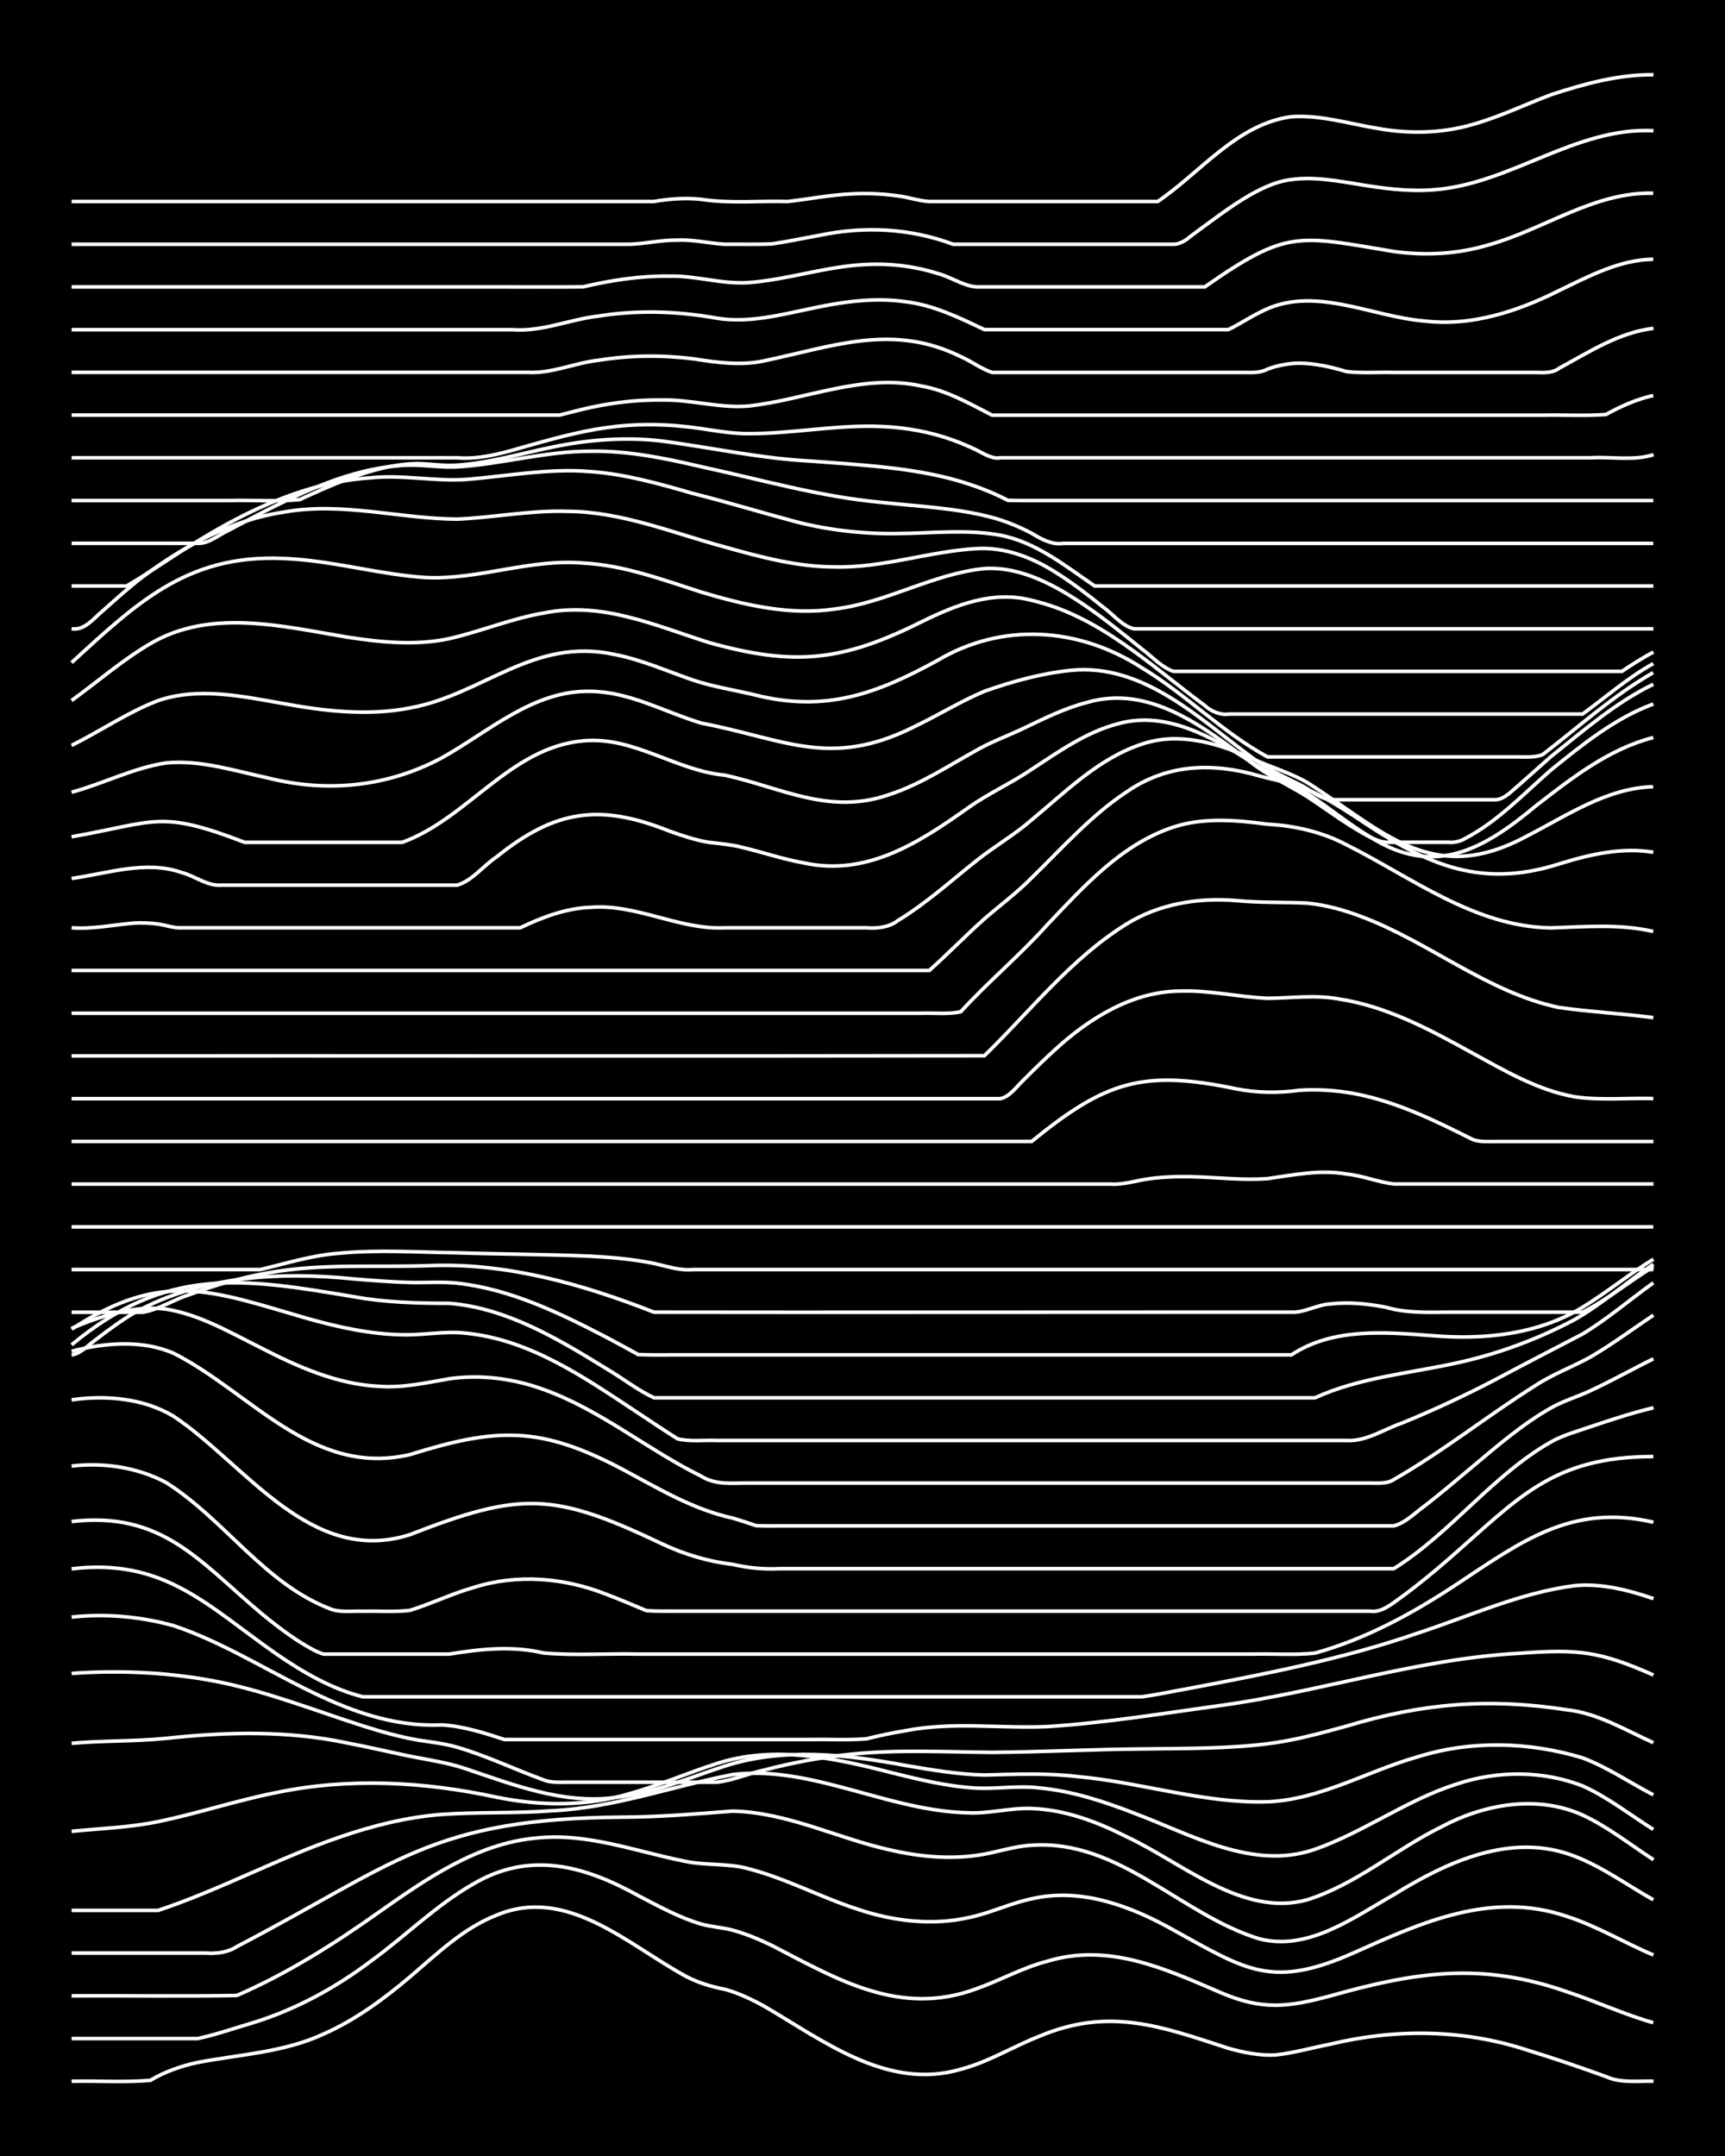 <?xml version="1.0" encoding="UTF-8"?><svg id="a" xmlns="http://www.w3.org/2000/svg" width="1920" height="2400" viewBox="0 0 192 240"><defs><style>.b{fill:none;stroke:#fff;stroke-miterlimit:10;stroke-width:.4px;}.c{stroke-width:0px;}</style></defs><rect class="c" width="192" height="240"/><path class="b" d="M7.97,231.68c2.89-.06,5.88.14,8.76-.1,1.58-.95,3.46-1.61,5.26-1.99,4.69-.9,9.62-1.12,14.01-3.16,3.52-1.55,6.71-3.9,9.63-6.37,2.98-2.54,5.93-5.42,9.64-6.87,7.83-3.28,14.6,3.28,21.02,6.78,1.32.71,2.91,1.2,4.38,1.47,1.48.4,3.04,1.14,4.38,1.88,6.64,3.87,13.76,9.43,21.9,7.02,3.06-.79,5.83-2.54,8.76-3.68,7.77-3.26,13.53-1.09,21.02,1.35,1.66.47,3.52.84,5.26.74,2.03-.22,4.13-.82,6.13-1.21,7.26-1.74,14.78-1.66,21.9.68,2.92.89,5.89,1.91,8.76,2.95,1.61.74,3.54.46,5.26.5"/><path class="b" d="M7.97,226.93c4.65,0,9.36,0,14.01,0,2.04-.43,4.13-1.16,6.13-1.75,4.74-1.45,9.19-3.87,13.14-6.85,3.83-2.77,7.27-6.23,11.39-8.59,6.32-3.74,12.37-2.07,18.39,1.27,2.24,1.16,4.57,2.46,7.01,3.17,1.08.31,2.42.39,3.5.68,1.46.39,3.02,1.05,4.38,1.71,7.36,3.81,14.28,7.96,22.77,4.81,2.63-.93,5.17-2.36,7.88-3.06,6.83-2.08,13.1.83,19.27,3.48,4.65,2,7.49,1.65,12.26.37,9.41-2.65,16.76-3.8,26.28-.46,3.22,1.05,6.37,2.53,9.63,3.45"/><path class="b" d="M7.97,222.17c6.12-.03,12.28.07,18.39-.04,5.59-2.42,10.81-5.72,15.77-9.24,5.28-3.71,10.91-7.67,17.52-8.28,5.69-.63,11.15,1.51,16.64,2.59,2.28.48,4.75.19,7.01.82,4.21,1.09,8.13,3.22,12.26,4.54,3.91,1.31,8.21,1.81,12.26.9,2.36-.47,4.65-1.61,7.01-2.09,5.49-1.28,11.03.8,15.77,3.47,8.14,4.49,10.99,6.6,20.15,2.51,7.56-3.39,15.29-6.88,23.65-4.02,3.33,1.07,6.42,2.94,9.63,4.3"/><path class="b" d="M7.97,217.41c3.78,0,7.61,0,11.39,0,1.11,0,2.4,0,3.5,0,1.18.09,2.49-.05,3.5-.72,17.65-9.19,21.59-14.26,42.92-14.41,4.08-.01,8.2-.36,12.26-.67,6.08.12,11.66,3.03,17.52,4.32,3.12.73,6.44,1.05,9.63.61,2.03-.26,4.08-1.03,6.13-1.13,9.76-.69,16.64,7.79,25.4,10.43,5.43,1.35,10.4-2.37,14.89-4.91,5.95-3.69,13.15-7.03,20.15-4.3,3.1,1.19,5.88,3.23,8.76,4.85"/><path class="b" d="M7.97,212.66c3.19,0,6.45,0,9.63,0,6.87-2.28,13.3-5.79,20.15-8.14,3.66-1.27,7.51-2.24,11.39-2.54,4.06-.29,8.2-.1,12.26-.41,6.89-.31,13.43-2.73,20.15-4.03,3.81-.48,7.7.27,11.39,1.22,4.89,1.25,9.8,2.94,14.89,3.04,2.32.1,4.69-.58,7.01-.48,3.68.12,7.26,1.47,10.51,3.12,6.18,2.87,12.96,9.03,20.15,7.04,5.42-1.71,9.84-5.61,14.89-8.1,4.78-2.56,10.68-3.62,15.77-1.33,2.79,1.3,5.31,3.3,7.88,4.97"/><path class="b" d="M7.97,203.86c3.19-.32,6.49-.43,9.63-1.08,4.4-.91,8.73-2.36,13.14-3.23,8.08-1.69,16.5-1.23,24.53.51,4.91,1,10.07,1.04,14.89-.42,3.25-.91,6.42-2.31,9.63-3.33,6.31-2.04,13.03-.64,19.27.98,3.15.78,6.39,1.59,9.63,1.76,2.3.11,4.71-.31,7.01-.02,3.61.34,7.15,1.49,10.51,2.8,6.36,2.37,13.22,6.43,20.15,4.03,5.46-1.92,10.23-5.51,15.77-7.26,4.5-1.51,9.57-1.53,14.01.2,2.8,1.25,5.3,3.23,7.88,4.85"/><path class="b" d="M7.97,194.06c3.47-.31,7.04-.2,10.51-.55,6.7-.72,13.52-.9,20.15.51,2.31.44,4.7,1,7.01,1.48,2.02.4,4.18.71,6.13,1.37,5.35,1.8,10.89,3.98,16.64,3.23,4.25-.44,8.24-2.19,12.26-3.5,6.53-2.11,13.52-1.3,20.15-.07,2.87.49,5.84,1,8.76,1.06,3.48-.09,7.04-.24,10.51.19,7.03.65,13.92,3,21.02,2.79,5.87-.25,11.09-3.42,16.64-4.99,5.95-1.88,12.45-1.7,18.39.1,2.75,1.03,5.28,2.77,7.88,4.12"/><path class="b" d="M7.97,186.28c5.53-.39,11.21-.11,16.64,1,5.38,1.13,10.55,3.16,15.77,4.84,1.98.63,4.09,1.22,6.13,1.58,1.41.22,3,.39,4.38.8,3.28.95,6.43,2.48,9.63,3.64.77.32,1.82.25,2.63.25,1.41,0,2.97,0,4.38,0,4.07,0,8.19,0,12.26,0,1.75-.18,3.53-.98,5.26-1.35,3.14-.82,6.41-1.44,9.63-1.76,5.22-.55,10.53-.25,15.77-.21,5.53-.04,11.11-.34,16.64-.38,4.66-.07,9.38,0,14.01-.58,2.95-.36,5.9-1.17,8.76-1.96,8.45-2.54,15.77-3.17,24.53-1.82,3.44.37,6.53,2.27,9.63,3.66"/><path class="b" d="M7.97,180.01c3.78-.41,7.73-.06,11.39.97,10.02,3.35,18.68,11.51,29.78,11.03,2.38.13,4.76.89,7.01,1.63,6.41,0,12.86,0,19.27,0,4.95,0,9.94,0,14.89,0,2-.04,4.13.09,6.13-.08,1.39-.35,2.96-.68,4.38-.91,5.2-1.01,10.52-.22,15.77-.45,6.45-.41,12.87-1.47,19.27-2.35,11.16-1.53,21.99-5.21,33.28-5.81,6.44-.48,8.86-.26,14.89,2.42"/><path class="b" d="M7.97,174.64c10.29-1.23,15.09,4.09,22.77,9.46,2.94,2.02,6.15,3.91,9.64,4.78,1.71,0,3.55,0,5.26,0,18.1,0,36.21,0,54.31,0,6.12,0,12.28,0,18.39,0,2.89,0,5.87,0,8.76,0,1.72-.23,3.55-.63,5.26-.93,8.55-1.62,17.16-3.29,25.4-6.14,5.78-1.89,11.44-4.52,17.52-5.3,2.96-.28,5.98.49,8.76,1.45"/><path class="b" d="M7.97,169.37c10.02-1.16,14.14,4.35,21.02,10.15,1.35,1.12,2.9,2.32,4.38,3.26.77.47,1.76,1.09,2.63,1.35.46,0,1.3,0,1.75,0,4.07,0,8.19,0,12.26,0,3.46-.57,7.05-.95,10.51-.12,3.46.3,7.03.04,10.51.12,5.83,0,11.69,0,17.52,0,16.93,0,33.87,0,50.8,0,2.3-.06,4.72.14,7.01-.11,5.66-1.57,10.9-4.43,15.77-7.66,7.15-4.73,12.79-9.02,21.9-6.91"/><path class="b" d="M7.97,163.2c3.53-.43,7.36.14,10.51,1.83,6.53,4.12,10.98,11.32,18.39,14.11,1.07.37,2.4.18,3.5.22,1.71-.04,3.56.1,5.26-.1,2.34-.72,4.65-1.85,7.01-2.52,4.87-1.57,10.18-1.13,14.89.75,1.42.53,2.98,1.2,4.38,1.79,1.1.11,2.4.05,3.5.07,19.85,0,39.71,0,59.56,0,5.83,0,11.69,0,17.52,0,1.31.21,2.51-.88,3.5-1.57,1.77-1.29,3.6-2.8,5.26-4.24,7.8-6.8,11.54-11.39,22.77-11.4"/><path class="b" d="M7.97,155.83c3.8-.55,8.06-.18,11.39,1.85,8.01,5.37,15.22,16.69,26.28,13.15,12.36-4.83,16.01-4.71,28.03,1.02,2.47,1.17,5.17,1.98,7.88,2.29,1.69.41,3.52.57,5.26.48,10.8,0,21.61,0,32.41,0,11.96,0,23.95,0,35.91,0,6.35-3.95,10.97-10.39,17.52-14.12,1.31-.74,2.96-1.19,4.38-1.68,2.28-.77,4.67-1.56,7.01-2.11"/><path class="b" d="M7.97,150.42c3.66-.95,7.85-1.32,11.39.24,8.62,4.38,15.43,13.79,26.28,11.26,9.65-3.02,14.5-3.2,23.65,1.64,3.93,2.1,7.85,4.48,12.26,5.43.79.23,1.85.58,2.63.85,1.1.04,2.41.02,3.5.02,9.63,0,19.28,0,28.9,0,9.04,0,18.11,0,27.15,0,3.77,0,7.61,0,11.39,0,1.3-.31,2.43-1.51,3.5-2.26,1.74-1.36,3.57-2.9,5.26-4.32,2.77-2.32,5.6-4.78,8.76-6.56,1.33-.76,3-1.26,4.38-1.91,2.34-1.08,4.69-2.41,7.01-3.55"/><path class="b" d="M7.97,147.87c3.27-1.39,6.92-2.58,10.51-2.14,3.76.6,7.15,2.61,10.51,4.28,4.09,2.11,8.48,4.07,13.14,4.31,2.64.21,5.3-.39,7.88-.84,3.52-.5,7.18-.02,10.51,1.2,6.31,2.26,11.55,6.7,17.52,9.64,1.62,1.02,3.44.76,5.26.77,2,0,4.13,0,6.13,0,6.41,0,12.86,0,19.27,0,9.92,0,19.86,0,29.78,0,3.48,0,7.03,0,10.51,0,1.09,0,2.41,0,3.5,0,.81,0,1.92.1,2.63-.38,5.47-3.13,10.44-7.12,15.77-10.47,1.89-1.25,4.16-2.09,6.13-3.18,2.39-1.39,4.71-3.12,7.01-4.66"/><path class="b" d="M7.97,147.96c10.17-6.65,15.54-4.29,26.28-1.18,3.41.96,6.96,1.74,10.51,1.8,2.31.07,4.7-.43,7.01-.18,7.22.68,13.39,5.01,19.27,8.9,1.4.93,2.96,1.97,4.38,2.87,1.38.33,2.98.12,4.38.18,4.07,0,8.19,0,12.26,0,19.27,0,38.54,0,57.81,0,2.16.14,4.15-1.24,6.13-1.92,3.56-1.45,7.11-3.11,10.51-4.89,3.17-1.7,6.45-3.38,9.63-5.04,2.75-1.66,5.28-3.83,7.88-5.7"/><path class="b" d="M7.97,149.7c10.6-8.77,18.87-7.47,31.53-5.33,3.46.62,7.01.71,10.51.71,6.42.53,12.15,3.99,17.52,7.3,1.72,1.01,3.44,2.37,5.26,3.22,1.1,0,2.4,0,3.5,0,4.65,0,9.36,0,14.01,0,18.68,0,37.38,0,56.06,0,4.96-2.27,10.5-2.71,15.77-3.88,4.56-.98,9.02-2.64,13.14-4.83,3.08-1.75,5.82-4.2,8.76-6.16"/><path class="b" d="M7.97,150.83c.98-.13,1.87-1.1,2.63-1.65,1.36-1.05,2.89-2.19,4.38-3.06,7.45-4.12,16.22-4.59,24.52-3.74,2,.16,4.12.33,6.13.38,1.71.05,3.55-.11,5.26.08,5.92.65,11.42,3.33,16.64,6.04,1.1.58,2.41,1.3,3.5,1.9,1.7.09,3.55.02,5.26.04,3.77,0,7.61,0,11.39,0,18.68,0,37.38,0,56.06,0,4.66-3.07,10.47-2.52,15.77-2.13,5.69.47,11.69-.14,16.64-3.17,2.68-1.64,5.2-3.71,7.88-5.35"/><path class="b" d="M7.97,146.08c2.6,0,5.28,0,7.88,0,1.8-.26,3.51-1.44,5.26-1.97,2.81-1.06,5.79-1.91,8.76-2.42,6.06-1.1,12.27-.56,18.39-.82,8.42-.24,16.75,2.14,24.53,5.2,19.85.03,39.71,0,59.56,0,3.77,0,7.61,0,11.39,0,1.45.07,2.91-.86,4.38-.92,2.01-.24,4.16-.01,6.13.37,2.26.66,4.68.57,7.01.55,3.19,0,6.45,0,9.63,0,1.7,0,3.55,0,5.26,0,2.76-1.39,5.25-3.46,7.88-5.06"/><path class="b" d="M7.97,141.32c7,0,14.03,0,21.02,0,2.87-.68,5.79-1.6,8.76-1.81,4.35-.42,8.78-.11,13.14-.05,4.95.16,9.95.16,14.89.38,2.32.12,4.73.34,7.01.8,1.41.31,2.91.84,4.38.68,11.67,0,23.36,0,35.04,0,23.94,0,47.89,0,71.82,0"/><path class="b" d="M7.97,136.57h176.05"/><path class="b" d="M7.97,131.81c26.27,0,52.56,0,78.83,0,12.26,0,24.53,0,36.79,0,1.44.11,2.97-.43,4.38-.6,1.69-.23,3.55-.27,5.26-.2,2.6.09,5.29.39,7.88.19,2.88-.41,5.84-1.03,8.76-.51,1.74.17,3.53.9,5.26,1.11,2.89,0,5.87,0,8.76,0,6.7,0,13.44,0,20.15,0"/><path class="b" d="M7.97,127.06h106.86c8.17-6.65,12.33-8.05,22.77-5.85,2.29.45,4.7.48,7.01.16,2.01-.14,4.15,0,6.13.37,4.63.87,8.96,2.98,13.14,5.09.75.31,1.84.24,2.63.24,1.4,0,2.98,0,4.38,0,4.36,0,8.78,0,13.14,0"/><path class="b" d="M7.97,122.3c30.07,0,60.15,0,90.22,0,4.36,0,8.78,0,13.14,0,1.06-.19,1.88-1.42,2.63-2.11,1.07-1.08,2.37-2.35,3.5-3.37,3.84-3.52,8.65-6.49,14.01-6.5,3.21-.09,6.44.67,9.63.81,2.6-.02,5.3-.41,7.88.07,5.34.8,10.22,3.43,14.89,6.02,3.6,1.96,7.3,4.15,11.39,4.87,2.86.43,5.87.11,8.76.2"/><path class="b" d="M7.97,117.54c33.87-.02,67.74.04,101.6-.02,5.11-4.98,9.65-10.82,15.77-14.63,3.64-2.27,8.03-3,12.26-2.64,2.59.26,5.29.16,7.88.28,2.07.2,4.2.79,6.13,1.54,7.52,2.83,13.94,8.4,21.9,10.08,3.47.49,7.04.68,10.51,1.13"/><path class="b" d="M7.97,112.79c21.31,0,42.63,0,63.94,0,7.58,0,15.19,0,22.77,0,2.6,0,5.29,0,7.88,0,1.4-.06,3.01.15,4.38-.17,3.05-3.34,6.62-6.31,9.63-9.68,4.05-4.26,8.27-8.97,14.01-10.86,3.38-1.12,7.04-.79,10.51-.33,3.03.16,6.06.86,8.76,2.28,7.3,3.65,14.27,9.13,22.77,9.26,3.78-.12,7.66-.47,11.39.4"/><path class="b" d="M7.97,108.03h95.47c2.05-1.83,4.08-3.92,6.13-5.75,1.71-1.48,3.67-2.94,5.26-4.56,3.36-3.28,6.58-6.92,10.51-9.53,4.57-3.19,9.68-3.33,14.89-1.8,1.4.39,3,.67,4.38,1.13,2.15.79,4.21,2.1,6.13,3.33,7.49,5.06,13.6,8.24,22.77,5.33,3.37-1.05,6.97-1.9,10.51-1.31"/><path class="b" d="M7.97,103.28c2.34.17,4.69-.34,7.01-.53.8-.04,1.84,0,2.63.11.81.12,1.81.48,2.63.42,7.58,0,15.19,0,22.77,0,4.95,0,9.94,0,14.89,0,2.45-1.18,5.13-2.19,7.88-2.28,5.11-.39,9.82,2.53,14.89,2.28,4.07,0,8.19,0,12.26,0,1.1,0,2.41,0,3.5,0,1.18.09,2.53-.04,3.5-.8,3.12-1.89,5.91-4.42,8.76-6.68,1.95-1.56,4.25-2.88,6.13-4.53,3.8-3.14,7.48-6.86,12.26-8.43,4.09-1.4,8.47-.13,12.26,1.59,1.98.93,4.23,1.57,6.13,2.66,8.5,5.39,13.93,11.72,24.52,5.96,4.43-2.27,8.87-5.34,14.01-5.47"/><path class="b" d="M7.97,97.79c4.01-.56,8.28-2.06,12.26-.66,1.44.37,2.86,1.53,4.38,1.4,5.83,0,11.69,0,17.52,0,2.89,0,5.87,0,8.76,0,1.66-.48,2.95-2.2,4.38-3.14,6.54-5.27,11.51-5.97,19.27-2.86,1.38.49,2.93,1.01,4.38,1.24,1.11.12,2.42.25,3.5.51,2.31.54,4.67,1.35,7.01,1.77,7.05,1.56,12.91-2.28,18.39-6.17,2.2-1.56,4.78-2.72,7.01-4.24,3.01-1.97,6.1-4.17,9.63-5.08,5.37-1.49,10.51,1.52,14.89,4.31,1.92,1.28,4.2,2.18,6.13,3.43,2.34,1.54,4.61,3.41,7.01,4.86,7.11,4.52,12.58,1.44,18.39-3.4,3.97-3.08,8.18-6.4,13.14-7.66"/><path class="b" d="M7.97,93.15c9.49-1.68,9.77-3.03,19.27.62,5.83,0,11.69,0,17.52,0,7.28-2.63,12.04-10.58,20.15-11.3,5.59-.54,10.34,3.33,15.77,3.82,6.38,1.4,11.66,4.52,18.39,2.13,3.42-1.13,6.51-3.18,9.63-4.91,1.64-.94,3.56-1.63,5.26-2.45,2.24-1.07,4.59-2.24,7.01-2.86,7.01-2.06,13.11,2.82,18.39,6.76,1.86,1.45,4.15,2.47,6.13,3.72,2.01,1.31,4.04,2.85,6.13,4.03.72.41,1.78.99,2.63,1.05,1.09,0,2.41,0,3.5,0,1.09,0,2.41,0,3.5,0,.44.08,1.37-.12,1.75-.38,3.65-1.89,6.57-4.99,9.63-7.67,3.49-2.81,7.14-5.78,11.39-7.34"/><path class="b" d="M7.97,88.19c3.52-.95,6.89-2.72,10.51-3.26,3.86-.37,7.66.89,11.39,1.68,6.58,1.66,13.27.97,19.27-2.23,5.27-2.92,10.24-7.6,16.64-7.42,4.33.06,8.21,2.31,12.26,3.53,9.24,1.77,14.33,5.09,23.65.44,2.63-1.25,5.2-2.85,7.88-3.98,3.08-1.09,6.37-2,9.63-2.33,8.02-.79,14.17,5.29,20.15,9.7,1.57,1.2,3.49,2.13,5.26,2.99,1.11.51,2.25,1.61,3.5,1.71,6.12,0,12.28,0,18.39,0,1.01-.06,1.89-1.1,2.63-1.69,1.1-.97,2.4-2.14,3.5-3.11,3.6-2.88,7.21-6.02,11.39-8.05"/><path class="b" d="M7.97,82.98c3.21-1.6,6.27-3.71,9.63-4.99,4.55-1.55,9.43-.46,14.01.34,4.59.85,9.39,1.38,14.01.48,8.16-1.49,13.7-7.91,22.77-5.96,3,.58,5.88,1.87,8.76,2.86,2.25.75,4.71,1.12,7.01,1.68,7.74,1.92,13.41-.16,20.15-3.85,7.23-4.31,15.78-3.73,22.77.79,4.9,2.94,8.98,7.21,14.01,9.93,4.95,0,9.94,0,14.89,0,3.19,0,6.45,0,9.63,0,1.09,0,2.41,0,3.5,0,.79,0,1.9.08,2.63-.29,4.01-3.08,7.86-6.58,12.26-9.09"/><path class="b" d="M7.97,77.98c2.89-2.09,5.67-4.52,8.76-6.33,6.72-3.95,14.7-1.93,21.9-.73,3.73.58,7.66.97,11.39.17,3.52-.81,6.94-2.25,10.51-2.85,6.47-1.32,12.37,1.39,18.39,3.29,9.53,2.66,14.81,2.1,23.65-2.31,3.82-1.88,7.96-3.53,12.26-2.39,7.5,1.71,13.26,7.26,19.27,11.71.62.6,1.74,1.1,2.63.95,1.09,0,2.41,0,3.5,0,2.89,0,5.87,0,8.76,0,9.04,0,18.11,0,27.15,0,2.58-1.87,5.07-4.08,7.88-5.62"/><path class="b" d="M7.97,73.76c7.68-7.05,13.32-12.36,24.53-11.54,5,.32,9.9,1.75,14.89,2.07,5.88.28,11.61-2.12,17.52-1.61,4.53.23,8.86,1.86,13.14,3.23,4.79,1.43,9.87,2.64,14.89,1.88,5.74-.69,10.89-3.93,16.64-4.5,4.17-.25,8.05,1.97,11.39,4.25,2.08,1.44,4.17,3.12,6.13,4.71,1.08.79,2.21,2.06,3.5,2.48.77,0,1.85,0,2.63,0,15.76,0,31.54,0,47.3,0,1.07-.72,2.36-1.55,3.5-2.14"/><path class="b" d="M7.97,69.99c1.45.25,2.51-1.22,3.5-2.02,1.38-1.23,2.91-2.61,4.38-3.73,4.64-3.48,9.97-6.37,15.77-7.24,6.44-1.16,12.85.75,19.27.79,4.08-.18,8.17-1,12.26-.87,6.06.03,11.75,2.42,17.52,3.97,3.98,1.12,8.09,2.22,12.26,2.22,5.33.13,10.48-1.74,15.77-2.04,3.11-.19,6.17.97,8.76,2.62,1.8,1.12,3.62,2.51,5.26,3.84,1.1.77,2.16,2.17,3.5,2.47,5.83,0,11.69,0,17.52,0,13.42,0,26.87,0,40.29,0"/><path class="b" d="M7.97,65.23c2.01,0,4.13,0,6.13,0,2.65-1.55,5.24-3.42,7.88-4.98,5.85-3.6,12.33-6.6,19.27-7.06,3.49-.37,7.03.4,10.51.19,4.65-.36,9.33-1.29,14.01-.88,3.87.28,7.68,1.37,11.39,2.44,3.8.95,7.6,2.12,11.39,3.13,3.69.95,7.57,1.39,11.39,1.32,3.77-.02,7.65-.5,11.39.19,3.98.76,7.25,3.43,10.51,5.65h62.19"/><path class="b" d="M7.97,60.48c4.65,0,9.36,0,14.01,0,1.25.08,2.41-.98,3.5-1.46,1.7-.91,3.53-1.89,5.26-2.75,4.38-2.17,9.08-4.14,14.01-4.46,2.01-.17,4.12.28,6.13.16,4.98-.3,9.88-1.76,14.89-1.74,4.13-.07,8.26.78,12.26,1.72,6.68,1.44,13.31,3.37,20.15,3.98,4.08.45,8.28.61,12.26,1.68,1.47.39,3.04,1.04,4.38,1.75,1.03.62,2.25,1.32,3.5,1.13,21.89,0,43.8,0,65.69,0"/><path class="b" d="M7.97,55.72c5.83,0,11.69,0,17.52,0,2.59-.07,5.3.15,7.88-.11,1.69-.78,3.52-1.6,5.26-2.26,2.5-.95,5.2-1.72,7.88-1.74,1.41.03,2.97.28,4.38.17,3.55-.23,7.04-1.29,10.51-1.99,4-.85,8.19-1.17,12.26-.7,5.54.74,11.05,1.96,16.64,2.24,4.97.39,10.03.63,14.89,1.8,1.75.42,3.6,1.03,5.26,1.74.44.19,1.33.61,1.75.83.43.01,1.32.02,1.75.02,23.35,0,46.72,0,70.07,0"/><path class="b" d="M7.97,50.96c14.3,0,28.62,0,42.92,0,2.38.19,4.75-.43,7.01-1.09,3.15-.89,6.38-1.82,9.63-2.27,2.87-.41,5.87-.43,8.76-.11,2.31.23,4.68.8,7.01.78,4.96.02,9.92-1.03,14.89-.79,2.65.11,5.38.6,7.88,1.51.8.29,1.87.74,2.63,1.11.75.38,1.74,1.03,2.63.86,7.29,0,14.61,0,21.9,0,10.8,0,21.61,0,32.41,0,3.77,0,7.61,0,11.39,0,2.26-.14,4.86.36,7.01-.35"/><path class="b" d="M7.97,46.21c16.93,0,33.87,0,50.8,0,1.1,0,2.4,0,3.5,0,1.1-.28,2.4-.62,3.5-.86,2.56-.55,5.26-.86,7.88-.82,3.21-.08,6.43.94,9.63.67,6.41-.69,12.74-3.67,19.27-2.23,2.82.48,5.38,1.97,7.88,3.25,7,0,14.03,0,21.02,0,7.29,0,14.61,0,21.9,0,6.12,0,12.28,0,18.39,0,2.3-.05,4.72.1,7.01-.08,1.61-.89,3.45-1.72,5.26-2.11"/><path class="b" d="M7.97,41.45c16.93,0,33.87,0,50.8,0,2.66.15,5.25-1.07,7.88-1.35,3.45-.56,7.04-.59,10.51-.16,2.59.41,5.29.79,7.88.23,7.65-1.6,14.29-4.23,21.9-.47,1.13.49,2.32,1.39,3.5,1.76,2.89,0,5.87,0,8.76,0,6.41,0,12.86,0,19.27,0,.8.02,1.91.05,2.63-.38,1.05-.39,2.38-.65,3.5-.65,1.74,0,3.59.43,5.26.93,1.69.2,3.55.06,5.26.1,3.77,0,7.61,0,11.39,0,1.4,0,2.98,0,4.38,0,.82.02,1.94.1,2.63-.46,3.32-1.79,6.68-4,10.51-4.45"/><path class="b" d="M7.97,36.7c16.35,0,32.7,0,49.05,0,3.36.25,6.29-1.13,9.63-1.52,4.34-.69,8.82-.54,13.14.24,3.51.58,7.09-.37,10.51-1.08,3.42-.74,7.02-1.26,10.51-.75,3.1.37,5.98,1.78,8.76,3.1,7.58,0,15.19,0,22.77,0,1.4,0,2.98,0,4.38,0,1.13-.53,2.38-1.37,3.5-1.91,5.87-3.18,12.32.49,18.39.96,5.18.61,10.31-1.08,14.89-3.38,3.31-1.59,6.75-3.45,10.51-3.5"/><path class="b" d="M7.97,31.94c16.05,0,32.12,0,48.17,0,2.89,0,5.87.02,8.76-.01,3.13-.74,6.41-1.24,9.63-1.19,2.92-.07,5.84.92,8.76.72,4.41-.32,8.71-1.83,13.14-2.02,2.63-.14,5.37.19,7.88.99,1.45.35,2.89,1.4,4.38,1.51,8.46,0,16.94,0,25.4,0,9.22-6.43,10.34-5.73,21.02-3.95,3.49.49,7.13.3,10.51-.71,6.17-1.7,11.8-5.95,18.39-5.77"/><path class="b" d="M7.97,27.19c20.73,0,41.46,0,62.19,0,1.71-.07,3.53-.49,5.26-.46,1.73-.09,3.54.37,5.26.46,1.71-.02,3.55.04,5.26-.04,1.71-.26,3.55-.64,5.26-.95,5.01-1.05,10.08-.8,14.89.99,4.65,0,9.36,0,14.01,0,3.48,0,7.03,0,10.51,0,.53.04,1.38-.4,1.75-.77.77-.58,1.85-1.37,2.63-1.94,2.16-1.57,4.46-3.22,7.01-4.1,2.82-.92,5.9-.4,8.76.06,2.86.49,5.85.92,8.76.69,8.56-.59,15.79-7.01,24.52-6.58"/><path class="b" d="M7.97,22.43c19.85,0,39.71,0,59.56,0,1.71,0,3.55,0,5.26,0,1.69-.3,3.55-.43,5.26-.24,3.16.49,6.45.15,9.64.24,2.3-.26,4.69-.73,7.01-.84,1.71-.1,3.56-.03,5.26.22,1.11.13,2.39.58,3.5.62,8.46,0,16.94,0,25.4,0,4.79-3.25,8.83-8.64,14.89-9.44,3.24-.22,6.46.8,9.63,1.31,3.46.63,7.12.55,10.51-.44,2.99-.83,5.86-2.23,8.76-3.32,3.65-1.2,7.52-2.26,11.39-2.22"/></svg>